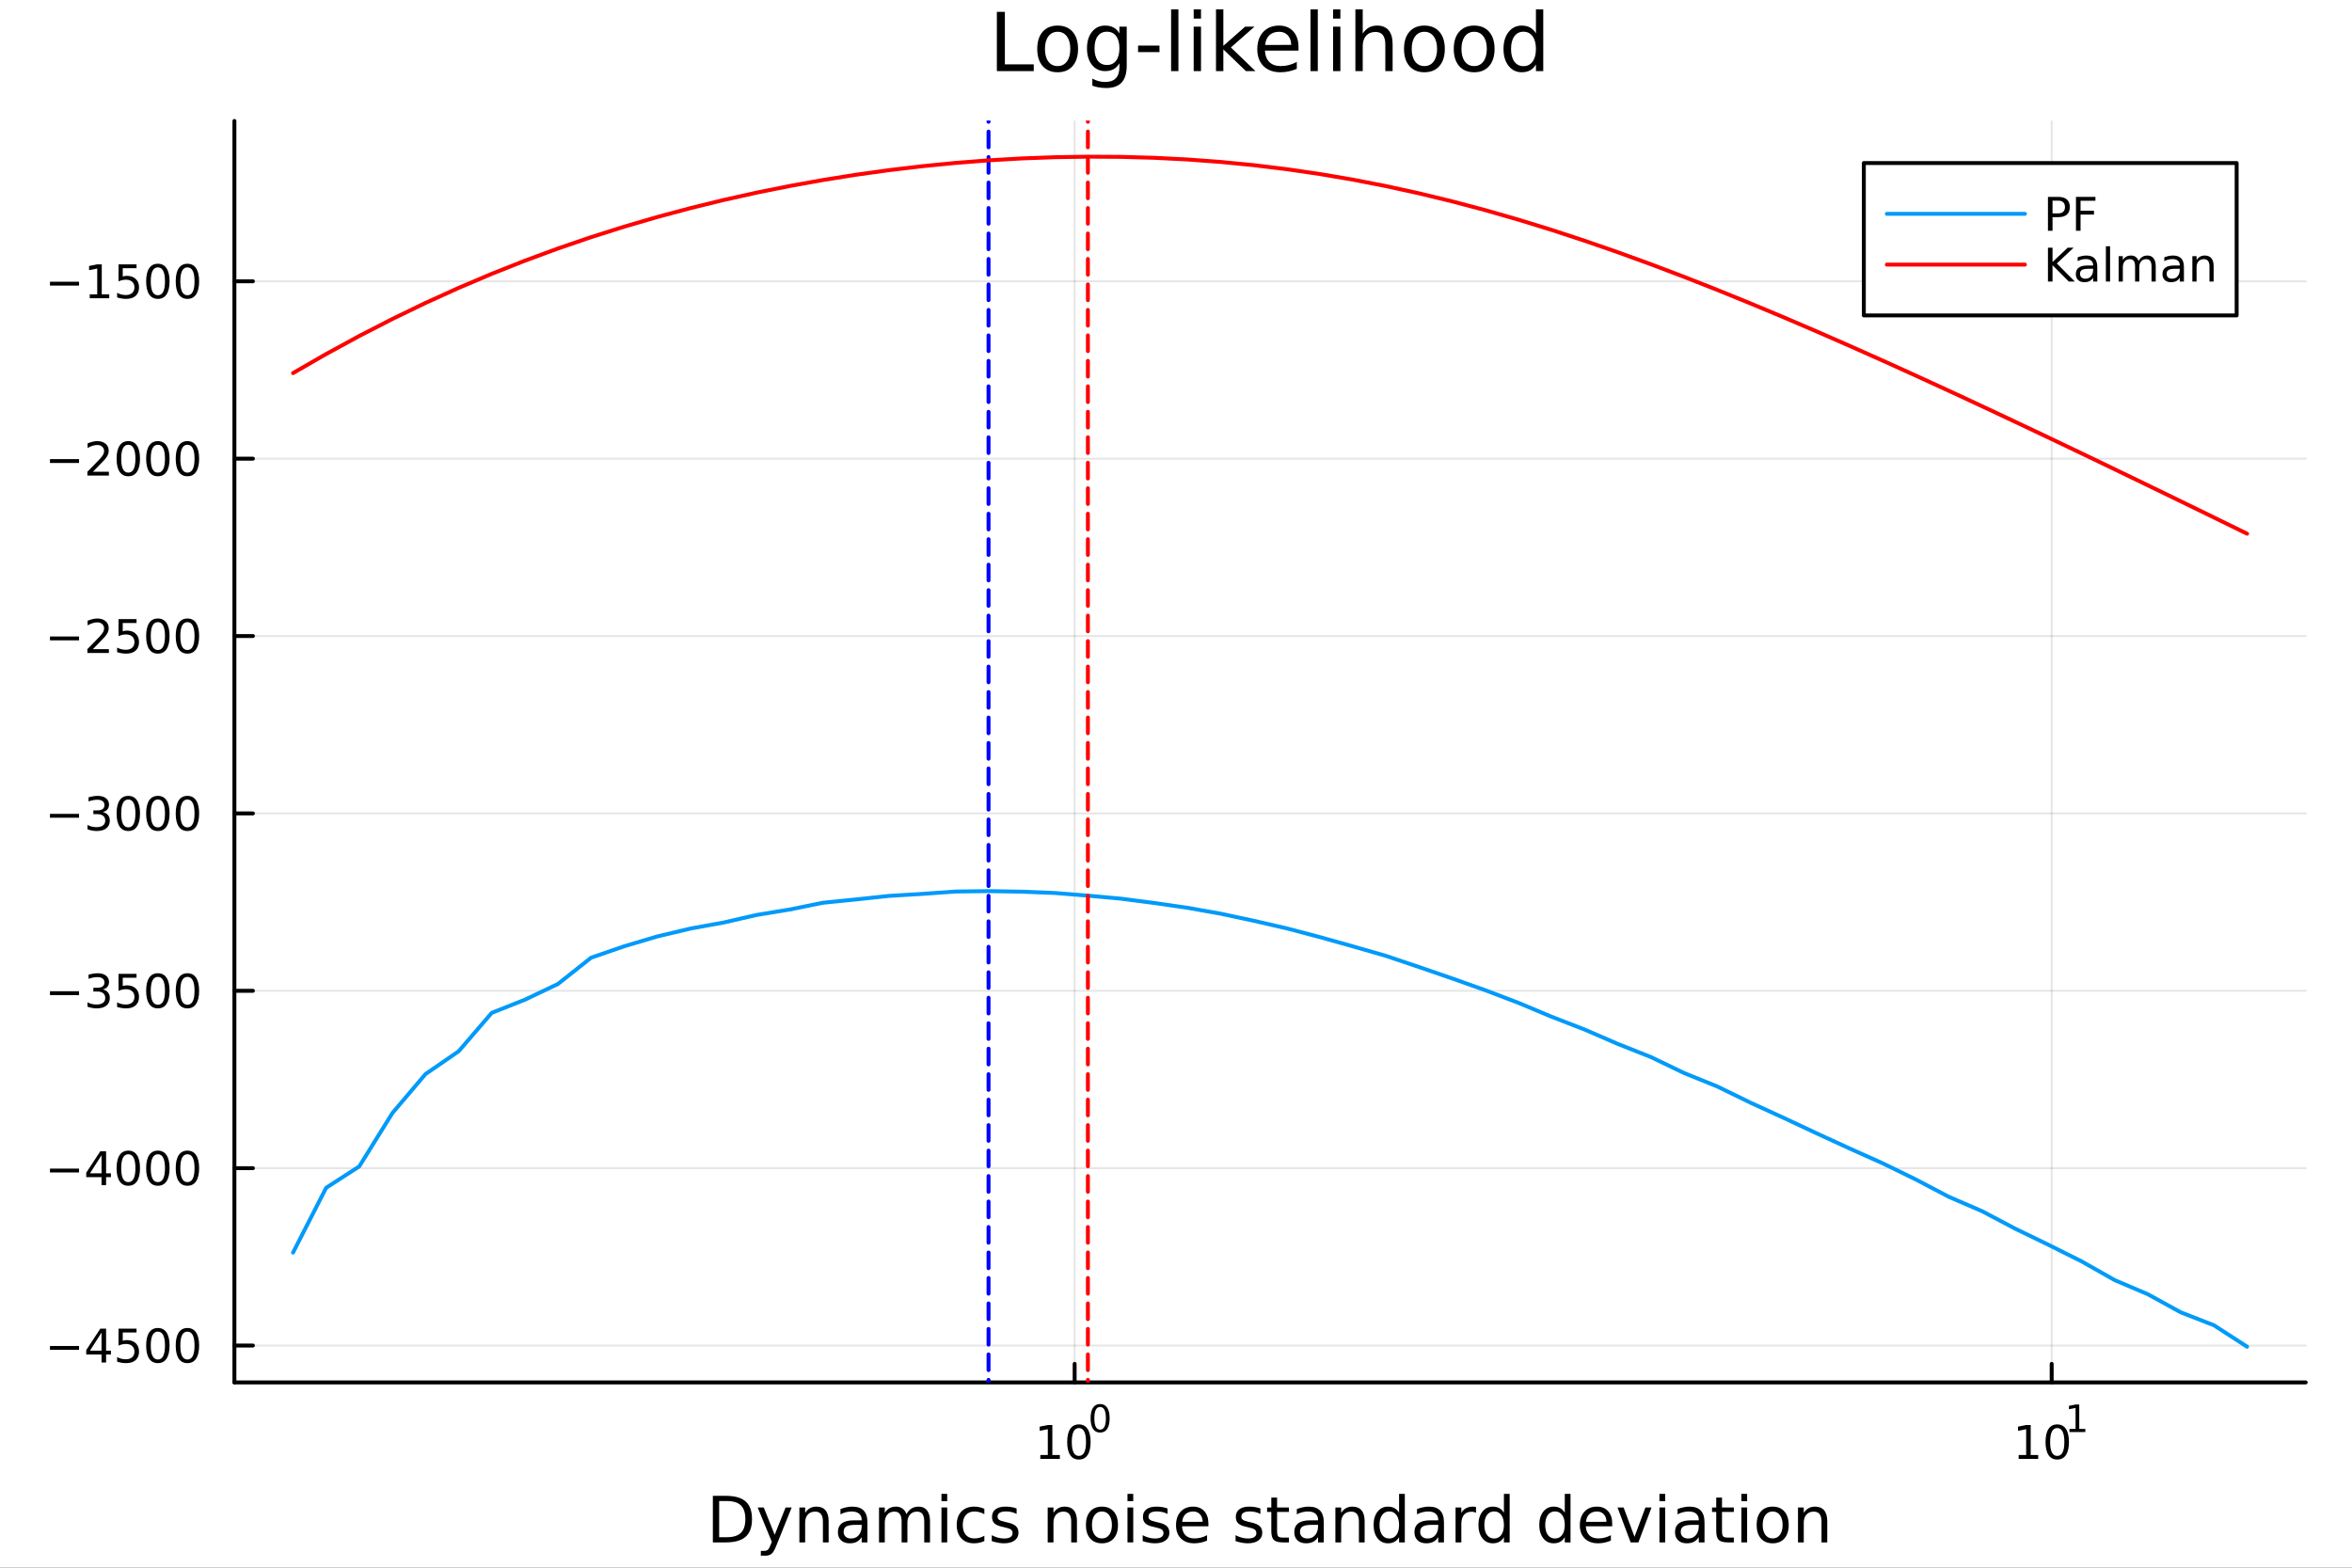 <?xml version="1.0" encoding="utf-8"?>
<svg xmlns="http://www.w3.org/2000/svg" xmlns:xlink="http://www.w3.org/1999/xlink" width="600" height="400" viewBox="0 0 2400 1600">
<rect x="0" y="0" width="2400" height="1600" fill="#333333" stroke="none"/>
<defs>
  <clipPath id="clip390">
    <rect x="0" y="0" width="2400" height="1600"/>
  </clipPath>
</defs>
<path clip-path="url(#clip390)" d="M0 1600 L2400 1600 L2400 0 L0 0  Z" fill="#ffffff" fill-rule="evenodd" fill-opacity="1"/>
<defs>
  <clipPath id="clip391">
    <rect x="480" y="0" width="1681" height="1600"/>
  </clipPath>
</defs>
<path clip-path="url(#clip390)" d="M239.19 1410.9 L2352.76 1410.9 L2352.76 123.472 L239.19 123.472  Z" fill="#ffffff" fill-rule="evenodd" fill-opacity="1"/>
<defs>
  <clipPath id="clip392">
    <rect x="239" y="123" width="2115" height="1288"/>
  </clipPath>
</defs>
<polyline clip-path="url(#clip392)" style="stroke:#000000; stroke-linecap:round; stroke-linejoin:round; stroke-width:2; stroke-opacity:0.1; fill:none" points="1096.58,1410.9 1096.58,123.472 "/>
<polyline clip-path="url(#clip392)" style="stroke:#000000; stroke-linecap:round; stroke-linejoin:round; stroke-width:2; stroke-opacity:0.1; fill:none" points="2093.55,1410.9 2093.55,123.472 "/>
<polyline clip-path="url(#clip390)" style="stroke:#000000; stroke-linecap:round; stroke-linejoin:round; stroke-width:4; stroke-opacity:1; fill:none" points="239.19,1410.9 2352.76,1410.9 "/>
<polyline clip-path="url(#clip390)" style="stroke:#000000; stroke-linecap:round; stroke-linejoin:round; stroke-width:4; stroke-opacity:1; fill:none" points="1096.58,1410.9 1096.58,1392 "/>
<polyline clip-path="url(#clip390)" style="stroke:#000000; stroke-linecap:round; stroke-linejoin:round; stroke-width:4; stroke-opacity:1; fill:none" points="2093.55,1410.9 2093.55,1392 "/>
<path clip-path="url(#clip390)" d="M1061.56 1485.02 L1069.2 1485.02 L1069.2 1458.66 L1060.89 1460.32 L1060.89 1456.06 L1069.16 1454.4 L1073.83 1454.4 L1073.83 1485.02 L1081.47 1485.02 L1081.47 1488.96 L1061.56 1488.96 L1061.56 1485.02 Z" fill="#000000" fill-rule="nonzero" fill-opacity="1" /><path clip-path="url(#clip390)" d="M1100.91 1457.48 Q1097.3 1457.48 1095.47 1461.04 Q1093.67 1464.58 1093.67 1471.71 Q1093.67 1478.82 1095.47 1482.38 Q1097.3 1485.92 1100.91 1485.92 Q1104.55 1485.92 1106.35 1482.38 Q1108.18 1478.82 1108.18 1471.71 Q1108.18 1464.58 1106.35 1461.04 Q1104.55 1457.48 1100.91 1457.48 M1100.91 1453.77 Q1106.72 1453.77 1109.78 1458.38 Q1112.86 1462.96 1112.86 1471.71 Q1112.86 1480.44 1109.78 1485.04 Q1106.72 1489.63 1100.91 1489.63 Q1095.1 1489.63 1092.03 1485.04 Q1088.97 1480.44 1088.97 1471.71 Q1088.97 1462.96 1092.03 1458.38 Q1095.1 1453.77 1100.91 1453.77 Z" fill="#000000" fill-rule="nonzero" fill-opacity="1" /><path clip-path="url(#clip390)" d="M1122.56 1435.97 Q1119.63 1435.97 1118.14 1438.86 Q1116.68 1441.74 1116.68 1447.53 Q1116.68 1453.31 1118.14 1456.2 Q1119.63 1459.08 1122.56 1459.08 Q1125.52 1459.08 1126.98 1456.2 Q1128.47 1453.31 1128.47 1447.53 Q1128.47 1441.74 1126.98 1438.86 Q1125.52 1435.97 1122.56 1435.97 M1122.56 1432.96 Q1127.28 1432.96 1129.77 1436.7 Q1132.27 1440.43 1132.27 1447.53 Q1132.27 1454.62 1129.77 1458.37 Q1127.28 1462.09 1122.56 1462.09 Q1117.84 1462.09 1115.34 1458.37 Q1112.86 1454.62 1112.86 1447.53 Q1112.86 1440.43 1115.34 1436.7 Q1117.84 1432.96 1122.56 1432.96 Z" fill="#000000" fill-rule="nonzero" fill-opacity="1" /><path clip-path="url(#clip390)" d="M2059.87 1485.02 L2067.51 1485.02 L2067.51 1458.66 L2059.2 1460.32 L2059.2 1456.06 L2067.47 1454.4 L2072.14 1454.4 L2072.14 1485.02 L2079.78 1485.02 L2079.78 1488.96 L2059.87 1488.96 L2059.87 1485.02 Z" fill="#000000" fill-rule="nonzero" fill-opacity="1" /><path clip-path="url(#clip390)" d="M2099.22 1457.48 Q2095.61 1457.48 2093.78 1461.04 Q2091.98 1464.58 2091.98 1471.71 Q2091.98 1478.82 2093.78 1482.38 Q2095.61 1485.92 2099.22 1485.92 Q2102.86 1485.92 2104.66 1482.38 Q2106.49 1478.82 2106.49 1471.71 Q2106.49 1464.58 2104.66 1461.04 Q2102.86 1457.48 2099.22 1457.48 M2099.22 1453.77 Q2105.03 1453.77 2108.09 1458.38 Q2111.17 1462.96 2111.17 1471.71 Q2111.17 1480.44 2108.09 1485.04 Q2105.03 1489.63 2099.22 1489.63 Q2093.41 1489.63 2090.34 1485.04 Q2087.28 1480.44 2087.28 1471.71 Q2087.28 1462.96 2090.34 1458.38 Q2093.41 1453.77 2099.22 1453.77 Z" fill="#000000" fill-rule="nonzero" fill-opacity="1" /><path clip-path="url(#clip390)" d="M2111.71 1458.35 L2117.92 1458.35 L2117.92 1436.93 L2111.17 1438.28 L2111.17 1434.82 L2117.88 1433.47 L2121.68 1433.47 L2121.68 1458.35 L2127.89 1458.35 L2127.89 1461.55 L2111.71 1461.55 L2111.71 1458.35 Z" fill="#000000" fill-rule="nonzero" fill-opacity="1" /><path clip-path="url(#clip390)" d="M733.834 1531.95 L733.834 1568.9 L741.6 1568.9 Q751.435 1568.9 755.986 1564.45 Q760.569 1559.99 760.569 1550.38 Q760.569 1540.83 755.986 1536.4 Q751.435 1531.95 741.6 1531.95 L733.834 1531.95 M727.404 1526.67 L740.613 1526.67 Q754.427 1526.67 760.888 1532.43 Q767.349 1538.16 767.349 1550.38 Q767.349 1562.66 760.856 1568.42 Q754.363 1574.19 740.613 1574.19 L727.404 1574.19 L727.404 1526.67 Z" fill="#000000" fill-rule="nonzero" fill-opacity="1" /><path clip-path="url(#clip390)" d="M792.175 1577.5 Q789.693 1583.86 787.337 1585.8 Q784.982 1587.74 781.035 1587.74 L776.356 1587.74 L776.356 1582.84 L779.794 1582.84 Q782.213 1582.84 783.55 1581.7 Q784.886 1580.55 786.51 1576.29 L787.56 1573.61 L773.142 1538.54 L779.348 1538.54 L790.488 1566.42 L801.628 1538.54 L807.835 1538.54 L792.175 1577.5 Z" fill="#000000" fill-rule="nonzero" fill-opacity="1" /><path clip-path="url(#clip390)" d="M845.552 1552.67 L845.552 1574.19 L839.695 1574.19 L839.695 1552.86 Q839.695 1547.8 837.722 1545.29 Q835.748 1542.77 831.802 1542.77 Q827.059 1542.77 824.322 1545.79 Q821.585 1548.82 821.585 1554.04 L821.585 1574.19 L815.696 1574.19 L815.696 1538.54 L821.585 1538.54 L821.585 1544.08 Q823.685 1540.86 826.518 1539.27 Q829.383 1537.68 833.107 1537.68 Q839.25 1537.68 842.401 1541.5 Q845.552 1545.29 845.552 1552.67 Z" fill="#000000" fill-rule="nonzero" fill-opacity="1" /><path clip-path="url(#clip390)" d="M873.433 1556.27 Q866.336 1556.27 863.598 1557.89 Q860.861 1559.51 860.861 1563.43 Q860.861 1566.55 862.898 1568.39 Q864.967 1570.21 868.5 1570.21 Q873.37 1570.21 876.298 1566.77 Q879.258 1563.3 879.258 1557.57 L879.258 1556.27 L873.433 1556.27 M885.115 1553.85 L885.115 1574.19 L879.258 1574.19 L879.258 1568.77 Q877.253 1572.02 874.261 1573.58 Q871.269 1575.11 866.94 1575.11 Q861.466 1575.11 858.219 1572.05 Q855.005 1568.97 855.005 1563.81 Q855.005 1557.79 859.015 1554.74 Q863.057 1551.68 871.046 1551.68 L879.258 1551.68 L879.258 1551.11 Q879.258 1547.07 876.584 1544.87 Q873.943 1542.64 869.137 1542.64 Q866.081 1542.64 863.185 1543.38 Q860.288 1544.11 857.615 1545.57 L857.615 1540.16 Q860.829 1538.92 863.853 1538.31 Q866.877 1537.68 869.741 1537.68 Q877.476 1537.68 881.295 1541.69 Q885.115 1545.7 885.115 1553.85 Z" fill="#000000" fill-rule="nonzero" fill-opacity="1" /><path clip-path="url(#clip390)" d="M924.932 1545.38 Q927.128 1541.43 930.184 1539.56 Q933.239 1537.68 937.377 1537.68 Q942.947 1537.68 945.971 1541.59 Q948.994 1545.48 948.994 1552.67 L948.994 1574.19 L943.106 1574.19 L943.106 1552.86 Q943.106 1547.74 941.292 1545.25 Q939.478 1542.77 935.754 1542.77 Q931.202 1542.77 928.56 1545.79 Q925.919 1548.82 925.919 1554.04 L925.919 1574.19 L920.03 1574.19 L920.03 1552.86 Q920.03 1547.7 918.216 1545.25 Q916.402 1542.77 912.614 1542.77 Q908.127 1542.77 905.485 1545.83 Q902.843 1548.85 902.843 1554.04 L902.843 1574.19 L896.955 1574.19 L896.955 1538.54 L902.843 1538.54 L902.843 1544.08 Q904.848 1540.8 907.649 1539.24 Q910.45 1537.68 914.301 1537.68 Q918.184 1537.68 920.89 1539.65 Q923.627 1541.62 924.932 1545.38 Z" fill="#000000" fill-rule="nonzero" fill-opacity="1" /><path clip-path="url(#clip390)" d="M960.675 1538.54 L966.532 1538.54 L966.532 1574.19 L960.675 1574.19 L960.675 1538.54 M960.675 1524.66 L966.532 1524.66 L966.532 1532.08 L960.675 1532.08 L960.675 1524.66 Z" fill="#000000" fill-rule="nonzero" fill-opacity="1" /><path clip-path="url(#clip390)" d="M1004.44 1539.91 L1004.44 1545.38 Q1001.96 1544.01 999.443 1543.34 Q996.96 1542.64 994.414 1542.64 Q988.716 1542.64 985.565 1546.27 Q982.414 1549.87 982.414 1556.39 Q982.414 1562.92 985.565 1566.55 Q988.716 1570.14 994.414 1570.14 Q996.96 1570.14 999.443 1569.47 Q1001.96 1568.77 1004.44 1567.41 L1004.44 1572.82 Q1001.99 1573.96 999.347 1574.54 Q996.737 1575.11 993.777 1575.11 Q985.725 1575.11 980.982 1570.05 Q976.24 1564.99 976.24 1556.39 Q976.24 1547.67 981.014 1542.68 Q985.82 1537.68 994.159 1537.68 Q996.865 1537.68 999.443 1538.25 Q1002.02 1538.79 1004.44 1539.91 Z" fill="#000000" fill-rule="nonzero" fill-opacity="1" /><path clip-path="url(#clip390)" d="M1037.35 1539.59 L1037.35 1545.13 Q1034.87 1543.85 1032.19 1543.22 Q1029.52 1542.58 1026.66 1542.58 Q1022.3 1542.58 1020.1 1543.92 Q1017.93 1545.25 1017.93 1547.93 Q1017.93 1549.96 1019.49 1551.14 Q1021.05 1552.29 1025.76 1553.34 L1027.77 1553.78 Q1034.01 1555.12 1036.62 1557.57 Q1039.26 1559.99 1039.26 1564.35 Q1039.26 1569.32 1035.31 1572.21 Q1031.4 1575.11 1024.52 1575.11 Q1021.66 1575.11 1018.54 1574.54 Q1015.45 1573.99 1012.01 1572.88 L1012.01 1566.83 Q1015.26 1568.52 1018.41 1569.38 Q1021.56 1570.21 1024.65 1570.21 Q1028.79 1570.21 1031.02 1568.81 Q1033.24 1567.37 1033.24 1564.8 Q1033.24 1562.41 1031.62 1561.14 Q1030.03 1559.86 1024.59 1558.68 L1022.55 1558.21 Q1017.11 1557.06 1014.69 1554.71 Q1012.27 1552.32 1012.27 1548.18 Q1012.27 1543.15 1015.83 1540.42 Q1019.4 1537.68 1025.96 1537.68 Q1029.2 1537.68 1032.07 1538.16 Q1034.93 1538.63 1037.35 1539.59 Z" fill="#000000" fill-rule="nonzero" fill-opacity="1" /><path clip-path="url(#clip390)" d="M1098.94 1552.67 L1098.94 1574.19 L1093.08 1574.19 L1093.08 1552.86 Q1093.08 1547.8 1091.11 1545.29 Q1089.14 1542.77 1085.19 1542.77 Q1080.45 1542.77 1077.71 1545.79 Q1074.97 1548.82 1074.97 1554.04 L1074.97 1574.19 L1069.08 1574.19 L1069.08 1538.54 L1074.97 1538.54 L1074.97 1544.08 Q1077.07 1540.86 1079.91 1539.27 Q1082.77 1537.68 1086.49 1537.68 Q1092.64 1537.68 1095.79 1541.5 Q1098.94 1545.29 1098.94 1552.67 Z" fill="#000000" fill-rule="nonzero" fill-opacity="1" /><path clip-path="url(#clip390)" d="M1124.43 1542.64 Q1119.72 1542.64 1116.99 1546.34 Q1114.25 1550 1114.25 1556.39 Q1114.25 1562.79 1116.95 1566.48 Q1119.69 1570.14 1124.43 1570.14 Q1129.11 1570.14 1131.85 1566.45 Q1134.59 1562.76 1134.59 1556.39 Q1134.59 1550.06 1131.85 1546.37 Q1129.11 1542.64 1124.43 1542.64 M1124.43 1537.68 Q1132.07 1537.68 1136.43 1542.64 Q1140.79 1547.61 1140.79 1556.39 Q1140.79 1565.15 1136.43 1570.14 Q1132.07 1575.11 1124.43 1575.11 Q1116.76 1575.11 1112.4 1570.14 Q1108.07 1565.15 1108.07 1556.39 Q1108.07 1547.61 1112.4 1542.64 Q1116.76 1537.68 1124.43 1537.68 Z" fill="#000000" fill-rule="nonzero" fill-opacity="1" /><path clip-path="url(#clip390)" d="M1150.5 1538.54 L1156.36 1538.54 L1156.36 1574.19 L1150.5 1574.19 L1150.5 1538.54 M1150.5 1524.66 L1156.36 1524.66 L1156.36 1532.08 L1150.5 1532.08 L1150.5 1524.66 Z" fill="#000000" fill-rule="nonzero" fill-opacity="1" /><path clip-path="url(#clip390)" d="M1191.34 1539.59 L1191.34 1545.13 Q1188.85 1543.85 1186.18 1543.22 Q1183.51 1542.58 1180.64 1542.58 Q1176.28 1542.58 1174.09 1543.92 Q1171.92 1545.25 1171.92 1547.93 Q1171.92 1549.96 1173.48 1551.14 Q1175.04 1552.29 1179.75 1553.34 L1181.76 1553.78 Q1187.99 1555.12 1190.6 1557.57 Q1193.25 1559.99 1193.25 1564.35 Q1193.25 1569.32 1189.3 1572.21 Q1185.38 1575.11 1178.51 1575.11 Q1175.65 1575.11 1172.53 1574.54 Q1169.44 1573.99 1166 1572.88 L1166 1566.83 Q1169.25 1568.52 1172.4 1569.38 Q1175.55 1570.21 1178.64 1570.21 Q1182.77 1570.21 1185 1568.81 Q1187.23 1567.37 1187.23 1564.8 Q1187.23 1562.41 1185.61 1561.14 Q1184.02 1559.86 1178.57 1558.68 L1176.54 1558.21 Q1171.09 1557.06 1168.67 1554.71 Q1166.26 1552.32 1166.26 1548.18 Q1166.26 1543.15 1169.82 1540.42 Q1173.39 1537.68 1179.94 1537.68 Q1183.19 1537.68 1186.05 1538.16 Q1188.92 1538.63 1191.34 1539.59 Z" fill="#000000" fill-rule="nonzero" fill-opacity="1" /><path clip-path="url(#clip390)" d="M1233.06 1554.9 L1233.06 1557.76 L1206.14 1557.76 Q1206.52 1563.81 1209.77 1566.99 Q1213.04 1570.14 1218.87 1570.14 Q1222.24 1570.14 1225.39 1569.32 Q1228.58 1568.49 1231.7 1566.83 L1231.7 1572.37 Q1228.54 1573.71 1225.23 1574.41 Q1221.92 1575.11 1218.52 1575.11 Q1209.99 1575.11 1204.99 1570.14 Q1200.03 1565.18 1200.03 1556.71 Q1200.03 1547.96 1204.74 1542.83 Q1209.48 1537.68 1217.5 1537.68 Q1224.69 1537.68 1228.86 1542.33 Q1233.06 1546.94 1233.06 1554.9 M1227.21 1553.18 Q1227.14 1548.37 1224.5 1545.51 Q1221.89 1542.64 1217.56 1542.64 Q1212.66 1542.64 1209.7 1545.41 Q1206.77 1548.18 1206.33 1553.21 L1227.21 1553.18 Z" fill="#000000" fill-rule="nonzero" fill-opacity="1" /><path clip-path="url(#clip390)" d="M1286.12 1539.59 L1286.12 1545.13 Q1283.64 1543.85 1280.97 1543.22 Q1278.29 1542.58 1275.43 1542.58 Q1271.07 1542.58 1268.87 1543.92 Q1266.71 1545.25 1266.71 1547.93 Q1266.71 1549.96 1268.27 1551.14 Q1269.83 1552.29 1274.54 1553.34 L1276.54 1553.78 Q1282.78 1555.12 1285.39 1557.57 Q1288.03 1559.99 1288.03 1564.35 Q1288.03 1569.32 1284.09 1572.21 Q1280.17 1575.11 1273.3 1575.11 Q1270.43 1575.11 1267.31 1574.54 Q1264.22 1573.99 1260.79 1572.88 L1260.79 1566.83 Q1264.03 1568.52 1267.18 1569.38 Q1270.34 1570.21 1273.42 1570.21 Q1277.56 1570.21 1279.79 1568.81 Q1282.02 1567.37 1282.02 1564.8 Q1282.02 1562.41 1280.39 1561.14 Q1278.8 1559.86 1273.36 1558.68 L1271.32 1558.21 Q1265.88 1557.06 1263.46 1554.71 Q1261.04 1552.32 1261.04 1548.18 Q1261.04 1543.15 1264.61 1540.42 Q1268.17 1537.68 1274.73 1537.68 Q1277.97 1537.68 1280.84 1538.16 Q1283.7 1538.63 1286.12 1539.59 Z" fill="#000000" fill-rule="nonzero" fill-opacity="1" /><path clip-path="url(#clip390)" d="M1303.15 1528.42 L1303.15 1538.54 L1315.21 1538.54 L1315.21 1543.09 L1303.15 1543.09 L1303.15 1562.44 Q1303.15 1566.8 1304.33 1568.04 Q1305.54 1569.28 1309.2 1569.28 L1315.21 1569.28 L1315.21 1574.19 L1309.2 1574.19 Q1302.42 1574.19 1299.84 1571.67 Q1297.26 1569.12 1297.26 1562.44 L1297.26 1543.09 L1292.97 1543.09 L1292.97 1538.54 L1297.26 1538.54 L1297.26 1528.42 L1303.15 1528.42 Z" fill="#000000" fill-rule="nonzero" fill-opacity="1" /><path clip-path="url(#clip390)" d="M1339.12 1556.27 Q1332.02 1556.27 1329.28 1557.89 Q1326.54 1559.51 1326.54 1563.43 Q1326.54 1566.55 1328.58 1568.39 Q1330.65 1570.21 1334.18 1570.21 Q1339.05 1570.21 1341.98 1566.77 Q1344.94 1563.3 1344.94 1557.57 L1344.94 1556.27 L1339.12 1556.27 M1350.8 1553.85 L1350.8 1574.19 L1344.94 1574.19 L1344.94 1568.77 Q1342.94 1572.02 1339.94 1573.58 Q1336.95 1575.11 1332.62 1575.11 Q1327.15 1575.11 1323.9 1572.05 Q1320.69 1568.97 1320.69 1563.81 Q1320.69 1557.79 1324.7 1554.74 Q1328.74 1551.68 1336.73 1551.68 L1344.94 1551.68 L1344.94 1551.11 Q1344.94 1547.07 1342.27 1544.87 Q1339.63 1542.64 1334.82 1542.64 Q1331.76 1542.64 1328.87 1543.38 Q1325.97 1544.11 1323.3 1545.57 L1323.3 1540.16 Q1326.51 1538.92 1329.54 1538.31 Q1332.56 1537.68 1335.42 1537.68 Q1343.16 1537.68 1346.98 1541.69 Q1350.8 1545.7 1350.8 1553.85 Z" fill="#000000" fill-rule="nonzero" fill-opacity="1" /><path clip-path="url(#clip390)" d="M1392.49 1552.67 L1392.49 1574.19 L1386.64 1574.19 L1386.64 1552.86 Q1386.64 1547.8 1384.66 1545.29 Q1382.69 1542.77 1378.74 1542.77 Q1374 1542.77 1371.26 1545.79 Q1368.53 1548.82 1368.53 1554.04 L1368.53 1574.19 L1362.64 1574.19 L1362.64 1538.54 L1368.53 1538.54 L1368.53 1544.08 Q1370.63 1540.86 1373.46 1539.27 Q1376.32 1537.68 1380.05 1537.68 Q1386.19 1537.68 1389.34 1541.5 Q1392.49 1545.29 1392.49 1552.67 Z" fill="#000000" fill-rule="nonzero" fill-opacity="1" /><path clip-path="url(#clip390)" d="M1427.63 1543.95 L1427.63 1524.66 L1433.49 1524.66 L1433.49 1574.19 L1427.63 1574.19 L1427.63 1568.84 Q1425.79 1572.02 1422.95 1573.58 Q1420.15 1575.11 1416.21 1575.11 Q1409.74 1575.11 1405.67 1569.95 Q1401.63 1564.8 1401.63 1556.39 Q1401.63 1547.99 1405.67 1542.83 Q1409.74 1537.68 1416.21 1537.68 Q1420.15 1537.68 1422.95 1539.24 Q1425.79 1540.77 1427.63 1543.95 M1407.68 1556.39 Q1407.68 1562.85 1410.32 1566.55 Q1412.99 1570.21 1417.64 1570.21 Q1422.28 1570.21 1424.96 1566.55 Q1427.63 1562.85 1427.63 1556.39 Q1427.63 1549.93 1424.96 1546.27 Q1422.28 1542.58 1417.64 1542.58 Q1412.99 1542.58 1410.32 1546.27 Q1407.68 1549.93 1407.68 1556.39 Z" fill="#000000" fill-rule="nonzero" fill-opacity="1" /><path clip-path="url(#clip390)" d="M1461.75 1556.27 Q1454.65 1556.27 1451.92 1557.89 Q1449.18 1559.51 1449.18 1563.43 Q1449.18 1566.55 1451.22 1568.39 Q1453.29 1570.21 1456.82 1570.21 Q1461.69 1570.21 1464.62 1566.77 Q1467.58 1563.3 1467.58 1557.57 L1467.58 1556.27 L1461.75 1556.27 M1473.43 1553.85 L1473.43 1574.19 L1467.58 1574.19 L1467.58 1568.77 Q1465.57 1572.02 1462.58 1573.58 Q1459.59 1575.11 1455.26 1575.11 Q1449.78 1575.11 1446.54 1572.05 Q1443.32 1568.97 1443.32 1563.81 Q1443.32 1557.79 1447.33 1554.74 Q1451.38 1551.68 1459.36 1551.68 L1467.58 1551.68 L1467.58 1551.11 Q1467.58 1547.07 1464.9 1544.87 Q1462.26 1542.64 1457.46 1542.64 Q1454.4 1542.64 1451.5 1543.38 Q1448.61 1544.11 1445.93 1545.57 L1445.93 1540.16 Q1449.15 1538.92 1452.17 1538.31 Q1455.2 1537.68 1458.06 1537.68 Q1465.79 1537.68 1469.61 1541.69 Q1473.43 1545.7 1473.43 1553.85 Z" fill="#000000" fill-rule="nonzero" fill-opacity="1" /><path clip-path="url(#clip390)" d="M1506.15 1544.01 Q1505.17 1543.44 1503.99 1543.18 Q1502.84 1542.9 1501.44 1542.9 Q1496.48 1542.9 1493.8 1546.14 Q1491.16 1549.36 1491.16 1555.41 L1491.16 1574.19 L1485.27 1574.19 L1485.27 1538.54 L1491.16 1538.54 L1491.16 1544.08 Q1493.01 1540.83 1495.97 1539.27 Q1498.93 1537.68 1503.16 1537.68 Q1503.77 1537.68 1504.5 1537.77 Q1505.23 1537.84 1506.12 1538 L1506.15 1544.01 Z" fill="#000000" fill-rule="nonzero" fill-opacity="1" /><path clip-path="url(#clip390)" d="M1534.61 1543.95 L1534.61 1524.66 L1540.46 1524.66 L1540.46 1574.19 L1534.61 1574.19 L1534.61 1568.84 Q1532.76 1572.02 1529.93 1573.58 Q1527.13 1575.11 1523.18 1575.11 Q1516.72 1575.11 1512.65 1569.95 Q1508.6 1564.8 1508.6 1556.39 Q1508.6 1547.99 1512.65 1542.83 Q1516.72 1537.68 1523.18 1537.68 Q1527.13 1537.68 1529.93 1539.24 Q1532.76 1540.77 1534.61 1543.95 M1514.65 1556.39 Q1514.65 1562.85 1517.29 1566.55 Q1519.97 1570.21 1524.61 1570.21 Q1529.26 1570.21 1531.93 1566.55 Q1534.61 1562.85 1534.61 1556.39 Q1534.61 1549.93 1531.93 1546.27 Q1529.26 1542.58 1524.61 1542.58 Q1519.97 1542.58 1517.29 1546.27 Q1514.65 1549.93 1514.65 1556.39 Z" fill="#000000" fill-rule="nonzero" fill-opacity="1" /><path clip-path="url(#clip390)" d="M1596.71 1543.95 L1596.71 1524.66 L1602.56 1524.66 L1602.56 1574.19 L1596.71 1574.19 L1596.71 1568.84 Q1594.86 1572.02 1592.03 1573.58 Q1589.23 1575.11 1585.28 1575.11 Q1578.82 1575.11 1574.74 1569.95 Q1570.7 1564.8 1570.7 1556.39 Q1570.7 1547.99 1574.74 1542.83 Q1578.82 1537.68 1585.28 1537.68 Q1589.23 1537.68 1592.03 1539.24 Q1594.86 1540.77 1596.71 1543.95 M1576.75 1556.39 Q1576.75 1562.85 1579.39 1566.55 Q1582.06 1570.21 1586.71 1570.21 Q1591.36 1570.21 1594.03 1566.55 Q1596.71 1562.85 1596.71 1556.39 Q1596.71 1549.93 1594.03 1546.27 Q1591.36 1542.58 1586.71 1542.58 Q1582.06 1542.58 1579.39 1546.27 Q1576.75 1549.93 1576.75 1556.39 Z" fill="#000000" fill-rule="nonzero" fill-opacity="1" /><path clip-path="url(#clip390)" d="M1645.12 1554.9 L1645.12 1557.76 L1618.19 1557.76 Q1618.57 1563.81 1621.82 1566.99 Q1625.1 1570.14 1630.92 1570.14 Q1634.29 1570.14 1637.45 1569.32 Q1640.63 1568.49 1643.75 1566.83 L1643.75 1572.37 Q1640.6 1573.71 1637.29 1574.41 Q1633.98 1575.11 1630.57 1575.11 Q1622.04 1575.11 1617.04 1570.14 Q1612.08 1565.18 1612.08 1556.71 Q1612.08 1547.96 1616.79 1542.83 Q1621.53 1537.68 1629.55 1537.68 Q1636.75 1537.68 1640.91 1542.33 Q1645.12 1546.94 1645.12 1554.9 M1639.26 1553.18 Q1639.2 1548.37 1636.55 1545.51 Q1633.94 1542.64 1629.62 1542.64 Q1624.71 1542.64 1621.75 1545.41 Q1618.83 1548.18 1618.38 1553.21 L1639.26 1553.18 Z" fill="#000000" fill-rule="nonzero" fill-opacity="1" /><path clip-path="url(#clip390)" d="M1650.53 1538.54 L1656.73 1538.54 L1667.87 1568.46 L1679.01 1538.54 L1685.22 1538.54 L1671.85 1574.19 L1663.9 1574.19 L1650.53 1538.54 Z" fill="#000000" fill-rule="nonzero" fill-opacity="1" /><path clip-path="url(#clip390)" d="M1693.3 1538.54 L1699.16 1538.54 L1699.16 1574.19 L1693.3 1574.19 L1693.3 1538.54 M1693.3 1524.66 L1699.16 1524.66 L1699.16 1532.08 L1693.3 1532.08 L1693.3 1524.66 Z" fill="#000000" fill-rule="nonzero" fill-opacity="1" /><path clip-path="url(#clip390)" d="M1727.62 1556.27 Q1720.52 1556.27 1717.78 1557.89 Q1715.04 1559.51 1715.04 1563.43 Q1715.04 1566.55 1717.08 1568.39 Q1719.15 1570.21 1722.68 1570.21 Q1727.55 1570.21 1730.48 1566.77 Q1733.44 1563.3 1733.44 1557.57 L1733.44 1556.27 L1727.62 1556.27 M1739.3 1553.85 L1739.3 1574.19 L1733.44 1574.19 L1733.44 1568.77 Q1731.44 1572.02 1728.44 1573.58 Q1725.45 1575.11 1721.12 1575.11 Q1715.65 1575.11 1712.4 1572.05 Q1709.19 1568.97 1709.19 1563.81 Q1709.19 1557.79 1713.2 1554.74 Q1717.24 1551.68 1725.23 1551.68 L1733.44 1551.68 L1733.44 1551.11 Q1733.44 1547.07 1730.77 1544.87 Q1728.13 1542.64 1723.32 1542.64 Q1720.26 1542.64 1717.37 1543.38 Q1714.47 1544.11 1711.8 1545.57 L1711.8 1540.16 Q1715.01 1538.92 1718.04 1538.31 Q1721.06 1537.68 1723.92 1537.68 Q1731.66 1537.68 1735.48 1541.69 Q1739.3 1545.7 1739.3 1553.85 Z" fill="#000000" fill-rule="nonzero" fill-opacity="1" /><path clip-path="url(#clip390)" d="M1757.15 1528.42 L1757.15 1538.54 L1769.22 1538.54 L1769.22 1543.09 L1757.15 1543.09 L1757.15 1562.44 Q1757.15 1566.8 1758.33 1568.04 Q1759.54 1569.28 1763.2 1569.28 L1769.22 1569.28 L1769.22 1574.19 L1763.2 1574.19 Q1756.42 1574.19 1753.84 1571.67 Q1751.26 1569.12 1751.26 1562.44 L1751.26 1543.09 L1746.97 1543.09 L1746.97 1538.54 L1751.26 1538.54 L1751.26 1528.42 L1757.15 1528.42 Z" fill="#000000" fill-rule="nonzero" fill-opacity="1" /><path clip-path="url(#clip390)" d="M1776.92 1538.54 L1782.77 1538.54 L1782.77 1574.19 L1776.92 1574.19 L1776.92 1538.54 M1776.92 1524.66 L1782.77 1524.66 L1782.77 1532.08 L1776.92 1532.08 L1776.92 1524.66 Z" fill="#000000" fill-rule="nonzero" fill-opacity="1" /><path clip-path="url(#clip390)" d="M1808.84 1542.64 Q1804.13 1542.64 1801.39 1546.34 Q1798.66 1550 1798.66 1556.39 Q1798.66 1562.79 1801.36 1566.48 Q1804.1 1570.14 1808.84 1570.14 Q1813.52 1570.14 1816.26 1566.45 Q1819 1562.76 1819 1556.39 Q1819 1550.06 1816.26 1546.37 Q1813.52 1542.64 1808.84 1542.64 M1808.84 1537.68 Q1816.48 1537.68 1820.84 1542.64 Q1825.2 1547.61 1825.2 1556.39 Q1825.2 1565.15 1820.84 1570.14 Q1816.48 1575.11 1808.84 1575.11 Q1801.17 1575.11 1796.81 1570.14 Q1792.48 1565.15 1792.48 1556.39 Q1792.48 1547.61 1796.81 1542.64 Q1801.17 1537.68 1808.84 1537.68 Z" fill="#000000" fill-rule="nonzero" fill-opacity="1" /><path clip-path="url(#clip390)" d="M1864.54 1552.67 L1864.54 1574.19 L1858.69 1574.19 L1858.69 1552.86 Q1858.69 1547.8 1856.71 1545.29 Q1854.74 1542.77 1850.79 1542.77 Q1846.05 1542.77 1843.31 1545.79 Q1840.58 1548.82 1840.58 1554.04 L1840.58 1574.19 L1834.69 1574.19 L1834.69 1538.54 L1840.58 1538.54 L1840.58 1544.08 Q1842.68 1540.86 1845.51 1539.27 Q1848.37 1537.68 1852.1 1537.68 Q1858.24 1537.68 1861.39 1541.5 Q1864.54 1545.29 1864.54 1552.67 Z" fill="#000000" fill-rule="nonzero" fill-opacity="1" /><polyline clip-path="url(#clip392)" style="stroke:#000000; stroke-linecap:round; stroke-linejoin:round; stroke-width:2; stroke-opacity:0.1; fill:none" points="239.19,1373.28 2352.76,1373.28 "/>
<polyline clip-path="url(#clip392)" style="stroke:#000000; stroke-linecap:round; stroke-linejoin:round; stroke-width:2; stroke-opacity:0.1; fill:none" points="239.19,1192.25 2352.76,1192.25 "/>
<polyline clip-path="url(#clip392)" style="stroke:#000000; stroke-linecap:round; stroke-linejoin:round; stroke-width:2; stroke-opacity:0.1; fill:none" points="239.19,1011.22 2352.76,1011.22 "/>
<polyline clip-path="url(#clip392)" style="stroke:#000000; stroke-linecap:round; stroke-linejoin:round; stroke-width:2; stroke-opacity:0.1; fill:none" points="239.19,830.185 2352.76,830.185 "/>
<polyline clip-path="url(#clip392)" style="stroke:#000000; stroke-linecap:round; stroke-linejoin:round; stroke-width:2; stroke-opacity:0.1; fill:none" points="239.19,649.154 2352.76,649.154 "/>
<polyline clip-path="url(#clip392)" style="stroke:#000000; stroke-linecap:round; stroke-linejoin:round; stroke-width:2; stroke-opacity:0.1; fill:none" points="239.19,468.123 2352.76,468.123 "/>
<polyline clip-path="url(#clip392)" style="stroke:#000000; stroke-linecap:round; stroke-linejoin:round; stroke-width:2; stroke-opacity:0.1; fill:none" points="239.19,287.092 2352.76,287.092 "/>
<polyline clip-path="url(#clip390)" style="stroke:#000000; stroke-linecap:round; stroke-linejoin:round; stroke-width:4; stroke-opacity:1; fill:none" points="239.19,1410.9 239.19,123.472 "/>
<polyline clip-path="url(#clip390)" style="stroke:#000000; stroke-linecap:round; stroke-linejoin:round; stroke-width:4; stroke-opacity:1; fill:none" points="239.19,1373.28 258.088,1373.28 "/>
<polyline clip-path="url(#clip390)" style="stroke:#000000; stroke-linecap:round; stroke-linejoin:round; stroke-width:4; stroke-opacity:1; fill:none" points="239.19,1192.25 258.088,1192.25 "/>
<polyline clip-path="url(#clip390)" style="stroke:#000000; stroke-linecap:round; stroke-linejoin:round; stroke-width:4; stroke-opacity:1; fill:none" points="239.19,1011.22 258.088,1011.22 "/>
<polyline clip-path="url(#clip390)" style="stroke:#000000; stroke-linecap:round; stroke-linejoin:round; stroke-width:4; stroke-opacity:1; fill:none" points="239.19,830.185 258.088,830.185 "/>
<polyline clip-path="url(#clip390)" style="stroke:#000000; stroke-linecap:round; stroke-linejoin:round; stroke-width:4; stroke-opacity:1; fill:none" points="239.19,649.154 258.088,649.154 "/>
<polyline clip-path="url(#clip390)" style="stroke:#000000; stroke-linecap:round; stroke-linejoin:round; stroke-width:4; stroke-opacity:1; fill:none" points="239.19,468.123 258.088,468.123 "/>
<polyline clip-path="url(#clip390)" style="stroke:#000000; stroke-linecap:round; stroke-linejoin:round; stroke-width:4; stroke-opacity:1; fill:none" points="239.19,287.092 258.088,287.092 "/>
<path clip-path="url(#clip390)" d="M50.992 1373.73 L80.668 1373.73 L80.668 1377.66 L50.992 1377.66 L50.992 1373.73 Z" fill="#000000" fill-rule="nonzero" fill-opacity="1" /><path clip-path="url(#clip390)" d="M103.608 1360.07 L91.802 1378.52 L103.608 1378.52 L103.608 1360.07 M102.381 1356 L108.26 1356 L108.26 1378.52 L113.191 1378.52 L113.191 1382.41 L108.26 1382.41 L108.26 1390.56 L103.608 1390.56 L103.608 1382.41 L88.006 1382.41 L88.006 1377.9 L102.381 1356 Z" fill="#000000" fill-rule="nonzero" fill-opacity="1" /><path clip-path="url(#clip390)" d="M120.969 1356 L139.325 1356 L139.325 1359.93 L125.251 1359.93 L125.251 1368.4 Q126.27 1368.06 127.288 1367.9 Q128.307 1367.71 129.325 1367.71 Q135.112 1367.71 138.492 1370.88 Q141.871 1374.05 141.871 1379.47 Q141.871 1385.05 138.399 1388.15 Q134.927 1391.23 128.607 1391.23 Q126.432 1391.23 124.163 1390.86 Q121.918 1390.49 119.51 1389.75 L119.51 1385.05 Q121.594 1386.18 123.816 1386.74 Q126.038 1387.29 128.515 1387.29 Q132.519 1387.29 134.857 1385.19 Q137.195 1383.08 137.195 1379.47 Q137.195 1375.86 134.857 1373.75 Q132.519 1371.65 128.515 1371.65 Q126.64 1371.65 124.765 1372.06 Q122.913 1372.48 120.969 1373.36 L120.969 1356 Z" fill="#000000" fill-rule="nonzero" fill-opacity="1" /><path clip-path="url(#clip390)" d="M161.084 1359.08 Q157.473 1359.08 155.644 1362.64 Q153.839 1366.18 153.839 1373.31 Q153.839 1380.42 155.644 1383.98 Q157.473 1387.52 161.084 1387.52 Q164.718 1387.52 166.524 1383.98 Q168.353 1380.42 168.353 1373.31 Q168.353 1366.18 166.524 1362.64 Q164.718 1359.08 161.084 1359.08 M161.084 1355.37 Q166.894 1355.37 169.95 1359.98 Q173.029 1364.56 173.029 1373.31 Q173.029 1382.04 169.95 1386.65 Q166.894 1391.23 161.084 1391.23 Q155.274 1391.23 152.195 1386.65 Q149.14 1382.04 149.14 1373.31 Q149.14 1364.56 152.195 1359.98 Q155.274 1355.37 161.084 1355.37 Z" fill="#000000" fill-rule="nonzero" fill-opacity="1" /><path clip-path="url(#clip390)" d="M191.246 1359.08 Q187.635 1359.08 185.806 1362.64 Q184.001 1366.18 184.001 1373.31 Q184.001 1380.42 185.806 1383.98 Q187.635 1387.52 191.246 1387.52 Q194.88 1387.52 196.686 1383.98 Q198.514 1380.42 198.514 1373.31 Q198.514 1366.18 196.686 1362.64 Q194.88 1359.08 191.246 1359.08 M191.246 1355.37 Q197.056 1355.37 200.112 1359.98 Q203.19 1364.56 203.19 1373.31 Q203.19 1382.04 200.112 1386.65 Q197.056 1391.23 191.246 1391.23 Q185.436 1391.23 182.357 1386.65 Q179.302 1382.04 179.302 1373.31 Q179.302 1364.56 182.357 1359.98 Q185.436 1355.37 191.246 1355.37 Z" fill="#000000" fill-rule="nonzero" fill-opacity="1" /><path clip-path="url(#clip390)" d="M50.992 1192.7 L80.668 1192.7 L80.668 1196.63 L50.992 1196.63 L50.992 1192.7 Z" fill="#000000" fill-rule="nonzero" fill-opacity="1" /><path clip-path="url(#clip390)" d="M103.608 1179.04 L91.802 1197.49 L103.608 1197.49 L103.608 1179.04 M102.381 1174.97 L108.26 1174.97 L108.26 1197.49 L113.191 1197.49 L113.191 1201.38 L108.26 1201.38 L108.26 1209.53 L103.608 1209.53 L103.608 1201.38 L88.006 1201.38 L88.006 1196.86 L102.381 1174.97 Z" fill="#000000" fill-rule="nonzero" fill-opacity="1" /><path clip-path="url(#clip390)" d="M130.922 1178.05 Q127.311 1178.05 125.482 1181.61 Q123.677 1185.15 123.677 1192.28 Q123.677 1199.39 125.482 1202.95 Q127.311 1206.49 130.922 1206.49 Q134.556 1206.49 136.362 1202.95 Q138.191 1199.39 138.191 1192.28 Q138.191 1185.15 136.362 1181.61 Q134.556 1178.05 130.922 1178.05 M130.922 1174.34 Q136.732 1174.34 139.788 1178.95 Q142.867 1183.53 142.867 1192.28 Q142.867 1201.01 139.788 1205.61 Q136.732 1210.2 130.922 1210.2 Q125.112 1210.2 122.033 1205.61 Q118.978 1201.01 118.978 1192.28 Q118.978 1183.53 122.033 1178.95 Q125.112 1174.34 130.922 1174.34 Z" fill="#000000" fill-rule="nonzero" fill-opacity="1" /><path clip-path="url(#clip390)" d="M161.084 1178.05 Q157.473 1178.05 155.644 1181.61 Q153.839 1185.15 153.839 1192.28 Q153.839 1199.39 155.644 1202.95 Q157.473 1206.49 161.084 1206.49 Q164.718 1206.49 166.524 1202.95 Q168.353 1199.39 168.353 1192.28 Q168.353 1185.15 166.524 1181.61 Q164.718 1178.05 161.084 1178.05 M161.084 1174.34 Q166.894 1174.34 169.95 1178.95 Q173.029 1183.53 173.029 1192.28 Q173.029 1201.01 169.95 1205.61 Q166.894 1210.2 161.084 1210.2 Q155.274 1210.2 152.195 1205.61 Q149.14 1201.01 149.14 1192.28 Q149.14 1183.53 152.195 1178.95 Q155.274 1174.34 161.084 1174.34 Z" fill="#000000" fill-rule="nonzero" fill-opacity="1" /><path clip-path="url(#clip390)" d="M191.246 1178.05 Q187.635 1178.05 185.806 1181.61 Q184.001 1185.15 184.001 1192.28 Q184.001 1199.39 185.806 1202.95 Q187.635 1206.49 191.246 1206.49 Q194.88 1206.49 196.686 1202.95 Q198.514 1199.39 198.514 1192.28 Q198.514 1185.15 196.686 1181.61 Q194.88 1178.05 191.246 1178.05 M191.246 1174.34 Q197.056 1174.34 200.112 1178.95 Q203.19 1183.53 203.19 1192.28 Q203.19 1201.01 200.112 1205.61 Q197.056 1210.2 191.246 1210.2 Q185.436 1210.2 182.357 1205.61 Q179.302 1201.01 179.302 1192.28 Q179.302 1183.53 182.357 1178.95 Q185.436 1174.34 191.246 1174.34 Z" fill="#000000" fill-rule="nonzero" fill-opacity="1" /><path clip-path="url(#clip390)" d="M50.992 1011.67 L80.668 1011.67 L80.668 1015.6 L50.992 1015.6 L50.992 1011.67 Z" fill="#000000" fill-rule="nonzero" fill-opacity="1" /><path clip-path="url(#clip390)" d="M104.927 1009.86 Q108.283 1010.58 110.158 1012.85 Q112.057 1015.12 112.057 1018.45 Q112.057 1023.57 108.538 1026.37 Q105.02 1029.17 98.538 1029.17 Q96.362 1029.17 94.047 1028.73 Q91.756 1028.31 89.302 1027.45 L89.302 1022.94 Q91.246 1024.07 93.561 1024.65 Q95.876 1025.23 98.399 1025.23 Q102.797 1025.23 105.089 1023.5 Q107.404 1021.76 107.404 1018.45 Q107.404 1015.39 105.251 1013.68 Q103.121 1011.94 99.302 1011.94 L95.274 1011.94 L95.274 1008.1 L99.487 1008.1 Q102.936 1008.1 104.765 1006.74 Q106.594 1005.35 106.594 1002.76 Q106.594 1000.09 104.696 998.681 Q102.821 997.246 99.302 997.246 Q97.381 997.246 95.182 997.662 Q92.983 998.079 90.344 998.959 L90.344 994.792 Q93.006 994.051 95.321 993.681 Q97.659 993.311 99.719 993.311 Q105.043 993.311 108.145 995.741 Q111.246 998.149 111.246 1002.27 Q111.246 1005.14 109.603 1007.13 Q107.959 1009.1 104.927 1009.86 Z" fill="#000000" fill-rule="nonzero" fill-opacity="1" /><path clip-path="url(#clip390)" d="M120.969 993.936 L139.325 993.936 L139.325 997.871 L125.251 997.871 L125.251 1006.34 Q126.27 1006 127.288 1005.83 Q128.307 1005.65 129.325 1005.65 Q135.112 1005.65 138.492 1008.82 Q141.871 1011.99 141.871 1017.41 Q141.871 1022.99 138.399 1026.09 Q134.927 1029.17 128.607 1029.17 Q126.432 1029.17 124.163 1028.8 Q121.918 1028.43 119.51 1027.69 L119.51 1022.99 Q121.594 1024.12 123.816 1024.68 Q126.038 1025.23 128.515 1025.23 Q132.519 1025.23 134.857 1023.13 Q137.195 1021.02 137.195 1017.41 Q137.195 1013.8 134.857 1011.69 Q132.519 1009.58 128.515 1009.58 Q126.64 1009.58 124.765 1010 Q122.913 1010.42 120.969 1011.3 L120.969 993.936 Z" fill="#000000" fill-rule="nonzero" fill-opacity="1" /><path clip-path="url(#clip390)" d="M161.084 997.014 Q157.473 997.014 155.644 1000.58 Q153.839 1004.12 153.839 1011.25 Q153.839 1018.36 155.644 1021.92 Q157.473 1025.46 161.084 1025.46 Q164.718 1025.46 166.524 1021.92 Q168.353 1018.36 168.353 1011.25 Q168.353 1004.12 166.524 1000.58 Q164.718 997.014 161.084 997.014 M161.084 993.311 Q166.894 993.311 169.95 997.917 Q173.029 1002.5 173.029 1011.25 Q173.029 1019.98 169.95 1024.58 Q166.894 1029.17 161.084 1029.17 Q155.274 1029.17 152.195 1024.58 Q149.14 1019.98 149.14 1011.25 Q149.14 1002.5 152.195 997.917 Q155.274 993.311 161.084 993.311 Z" fill="#000000" fill-rule="nonzero" fill-opacity="1" /><path clip-path="url(#clip390)" d="M191.246 997.014 Q187.635 997.014 185.806 1000.58 Q184.001 1004.12 184.001 1011.25 Q184.001 1018.36 185.806 1021.92 Q187.635 1025.46 191.246 1025.46 Q194.88 1025.46 196.686 1021.92 Q198.514 1018.36 198.514 1011.25 Q198.514 1004.12 196.686 1000.58 Q194.88 997.014 191.246 997.014 M191.246 993.311 Q197.056 993.311 200.112 997.917 Q203.19 1002.5 203.19 1011.25 Q203.19 1019.98 200.112 1024.58 Q197.056 1029.17 191.246 1029.17 Q185.436 1029.17 182.357 1024.58 Q179.302 1019.98 179.302 1011.25 Q179.302 1002.5 182.357 997.917 Q185.436 993.311 191.246 993.311 Z" fill="#000000" fill-rule="nonzero" fill-opacity="1" /><path clip-path="url(#clip390)" d="M50.992 830.636 L80.668 830.636 L80.668 834.571 L50.992 834.571 L50.992 830.636 Z" fill="#000000" fill-rule="nonzero" fill-opacity="1" /><path clip-path="url(#clip390)" d="M104.927 828.831 Q108.283 829.548 110.158 831.817 Q112.057 834.085 112.057 837.419 Q112.057 842.534 108.538 845.335 Q105.02 848.136 98.538 848.136 Q96.362 848.136 94.047 847.696 Q91.756 847.28 89.302 846.423 L89.302 841.909 Q91.246 843.044 93.561 843.622 Q95.876 844.201 98.399 844.201 Q102.797 844.201 105.089 842.465 Q107.404 840.729 107.404 837.419 Q107.404 834.363 105.251 832.65 Q103.121 830.914 99.302 830.914 L95.274 830.914 L95.274 827.071 L99.487 827.071 Q102.936 827.071 104.765 825.706 Q106.594 824.317 106.594 821.724 Q106.594 819.062 104.696 817.65 Q102.821 816.215 99.302 816.215 Q97.381 816.215 95.182 816.632 Q92.983 817.048 90.344 817.928 L90.344 813.761 Q93.006 813.021 95.321 812.65 Q97.659 812.28 99.719 812.28 Q105.043 812.28 108.145 814.71 Q111.246 817.118 111.246 821.238 Q111.246 824.108 109.603 826.099 Q107.959 828.067 104.927 828.831 Z" fill="#000000" fill-rule="nonzero" fill-opacity="1" /><path clip-path="url(#clip390)" d="M130.922 815.983 Q127.311 815.983 125.482 819.548 Q123.677 823.09 123.677 830.22 Q123.677 837.326 125.482 840.891 Q127.311 844.432 130.922 844.432 Q134.556 844.432 136.362 840.891 Q138.191 837.326 138.191 830.22 Q138.191 823.09 136.362 819.548 Q134.556 815.983 130.922 815.983 M130.922 812.28 Q136.732 812.28 139.788 816.886 Q142.867 821.47 142.867 830.22 Q142.867 838.946 139.788 843.553 Q136.732 848.136 130.922 848.136 Q125.112 848.136 122.033 843.553 Q118.978 838.946 118.978 830.22 Q118.978 821.47 122.033 816.886 Q125.112 812.28 130.922 812.28 Z" fill="#000000" fill-rule="nonzero" fill-opacity="1" /><path clip-path="url(#clip390)" d="M161.084 815.983 Q157.473 815.983 155.644 819.548 Q153.839 823.09 153.839 830.22 Q153.839 837.326 155.644 840.891 Q157.473 844.432 161.084 844.432 Q164.718 844.432 166.524 840.891 Q168.353 837.326 168.353 830.22 Q168.353 823.09 166.524 819.548 Q164.718 815.983 161.084 815.983 M161.084 812.28 Q166.894 812.28 169.95 816.886 Q173.029 821.47 173.029 830.22 Q173.029 838.946 169.95 843.553 Q166.894 848.136 161.084 848.136 Q155.274 848.136 152.195 843.553 Q149.14 838.946 149.14 830.22 Q149.14 821.47 152.195 816.886 Q155.274 812.28 161.084 812.28 Z" fill="#000000" fill-rule="nonzero" fill-opacity="1" /><path clip-path="url(#clip390)" d="M191.246 815.983 Q187.635 815.983 185.806 819.548 Q184.001 823.09 184.001 830.22 Q184.001 837.326 185.806 840.891 Q187.635 844.432 191.246 844.432 Q194.88 844.432 196.686 840.891 Q198.514 837.326 198.514 830.22 Q198.514 823.09 196.686 819.548 Q194.88 815.983 191.246 815.983 M191.246 812.28 Q197.056 812.28 200.112 816.886 Q203.19 821.47 203.19 830.22 Q203.19 838.946 200.112 843.553 Q197.056 848.136 191.246 848.136 Q185.436 848.136 182.357 843.553 Q179.302 838.946 179.302 830.22 Q179.302 821.47 182.357 816.886 Q185.436 812.28 191.246 812.28 Z" fill="#000000" fill-rule="nonzero" fill-opacity="1" /><path clip-path="url(#clip390)" d="M50.992 649.605 L80.668 649.605 L80.668 653.541 L50.992 653.541 L50.992 649.605 Z" fill="#000000" fill-rule="nonzero" fill-opacity="1" /><path clip-path="url(#clip390)" d="M94.788 662.499 L111.108 662.499 L111.108 666.434 L89.163 666.434 L89.163 662.499 Q91.825 659.744 96.409 655.115 Q101.015 650.462 102.196 649.119 Q104.441 646.596 105.321 644.86 Q106.223 643.101 106.223 641.411 Q106.223 638.656 104.279 636.92 Q102.358 635.184 99.256 635.184 Q97.057 635.184 94.603 635.948 Q92.172 636.712 89.395 638.263 L89.395 633.541 Q92.219 632.406 94.672 631.828 Q97.126 631.249 99.163 631.249 Q104.534 631.249 107.728 633.934 Q110.922 636.619 110.922 641.11 Q110.922 643.24 110.112 645.161 Q109.325 647.059 107.219 649.652 Q106.64 650.323 103.538 653.541 Q100.436 656.735 94.788 662.499 Z" fill="#000000" fill-rule="nonzero" fill-opacity="1" /><path clip-path="url(#clip390)" d="M120.969 631.874 L139.325 631.874 L139.325 635.809 L125.251 635.809 L125.251 644.281 Q126.27 643.934 127.288 643.772 Q128.307 643.587 129.325 643.587 Q135.112 643.587 138.492 646.758 Q141.871 649.929 141.871 655.346 Q141.871 660.925 138.399 664.027 Q134.927 667.105 128.607 667.105 Q126.432 667.105 124.163 666.735 Q121.918 666.365 119.51 665.624 L119.51 660.925 Q121.594 662.059 123.816 662.615 Q126.038 663.17 128.515 663.17 Q132.519 663.17 134.857 661.064 Q137.195 658.957 137.195 655.346 Q137.195 651.735 134.857 649.628 Q132.519 647.522 128.515 647.522 Q126.64 647.522 124.765 647.939 Q122.913 648.355 120.969 649.235 L120.969 631.874 Z" fill="#000000" fill-rule="nonzero" fill-opacity="1" /><path clip-path="url(#clip390)" d="M161.084 634.953 Q157.473 634.953 155.644 638.517 Q153.839 642.059 153.839 649.189 Q153.839 656.295 155.644 659.86 Q157.473 663.402 161.084 663.402 Q164.718 663.402 166.524 659.86 Q168.353 656.295 168.353 649.189 Q168.353 642.059 166.524 638.517 Q164.718 634.953 161.084 634.953 M161.084 631.249 Q166.894 631.249 169.95 635.855 Q173.029 640.439 173.029 649.189 Q173.029 657.915 169.95 662.522 Q166.894 667.105 161.084 667.105 Q155.274 667.105 152.195 662.522 Q149.14 657.915 149.14 649.189 Q149.14 640.439 152.195 635.855 Q155.274 631.249 161.084 631.249 Z" fill="#000000" fill-rule="nonzero" fill-opacity="1" /><path clip-path="url(#clip390)" d="M191.246 634.953 Q187.635 634.953 185.806 638.517 Q184.001 642.059 184.001 649.189 Q184.001 656.295 185.806 659.86 Q187.635 663.402 191.246 663.402 Q194.88 663.402 196.686 659.86 Q198.514 656.295 198.514 649.189 Q198.514 642.059 196.686 638.517 Q194.88 634.953 191.246 634.953 M191.246 631.249 Q197.056 631.249 200.112 635.855 Q203.19 640.439 203.19 649.189 Q203.19 657.915 200.112 662.522 Q197.056 667.105 191.246 667.105 Q185.436 667.105 182.357 662.522 Q179.302 657.915 179.302 649.189 Q179.302 640.439 182.357 635.855 Q185.436 631.249 191.246 631.249 Z" fill="#000000" fill-rule="nonzero" fill-opacity="1" /><path clip-path="url(#clip390)" d="M50.992 468.575 L80.668 468.575 L80.668 472.51 L50.992 472.51 L50.992 468.575 Z" fill="#000000" fill-rule="nonzero" fill-opacity="1" /><path clip-path="url(#clip390)" d="M94.788 481.468 L111.108 481.468 L111.108 485.403 L89.163 485.403 L89.163 481.468 Q91.825 478.713 96.409 474.084 Q101.015 469.431 102.196 468.088 Q104.441 465.565 105.321 463.829 Q106.223 462.07 106.223 460.38 Q106.223 457.625 104.279 455.889 Q102.358 454.153 99.256 454.153 Q97.057 454.153 94.603 454.917 Q92.172 455.681 89.395 457.232 L89.395 452.51 Q92.219 451.376 94.672 450.797 Q97.126 450.218 99.163 450.218 Q104.534 450.218 107.728 452.903 Q110.922 455.588 110.922 460.079 Q110.922 462.209 110.112 464.13 Q109.325 466.028 107.219 468.621 Q106.64 469.292 103.538 472.51 Q100.436 475.704 94.788 481.468 Z" fill="#000000" fill-rule="nonzero" fill-opacity="1" /><path clip-path="url(#clip390)" d="M130.922 453.922 Q127.311 453.922 125.482 457.487 Q123.677 461.028 123.677 468.158 Q123.677 475.264 125.482 478.829 Q127.311 482.371 130.922 482.371 Q134.556 482.371 136.362 478.829 Q138.191 475.264 138.191 468.158 Q138.191 461.028 136.362 457.487 Q134.556 453.922 130.922 453.922 M130.922 450.218 Q136.732 450.218 139.788 454.825 Q142.867 459.408 142.867 468.158 Q142.867 476.885 139.788 481.491 Q136.732 486.074 130.922 486.074 Q125.112 486.074 122.033 481.491 Q118.978 476.885 118.978 468.158 Q118.978 459.408 122.033 454.825 Q125.112 450.218 130.922 450.218 Z" fill="#000000" fill-rule="nonzero" fill-opacity="1" /><path clip-path="url(#clip390)" d="M161.084 453.922 Q157.473 453.922 155.644 457.487 Q153.839 461.028 153.839 468.158 Q153.839 475.264 155.644 478.829 Q157.473 482.371 161.084 482.371 Q164.718 482.371 166.524 478.829 Q168.353 475.264 168.353 468.158 Q168.353 461.028 166.524 457.487 Q164.718 453.922 161.084 453.922 M161.084 450.218 Q166.894 450.218 169.95 454.825 Q173.029 459.408 173.029 468.158 Q173.029 476.885 169.95 481.491 Q166.894 486.074 161.084 486.074 Q155.274 486.074 152.195 481.491 Q149.14 476.885 149.14 468.158 Q149.14 459.408 152.195 454.825 Q155.274 450.218 161.084 450.218 Z" fill="#000000" fill-rule="nonzero" fill-opacity="1" /><path clip-path="url(#clip390)" d="M191.246 453.922 Q187.635 453.922 185.806 457.487 Q184.001 461.028 184.001 468.158 Q184.001 475.264 185.806 478.829 Q187.635 482.371 191.246 482.371 Q194.88 482.371 196.686 478.829 Q198.514 475.264 198.514 468.158 Q198.514 461.028 196.686 457.487 Q194.88 453.922 191.246 453.922 M191.246 450.218 Q197.056 450.218 200.112 454.825 Q203.19 459.408 203.19 468.158 Q203.19 476.885 200.112 481.491 Q197.056 486.074 191.246 486.074 Q185.436 486.074 182.357 481.491 Q179.302 476.885 179.302 468.158 Q179.302 459.408 182.357 454.825 Q185.436 450.218 191.246 450.218 Z" fill="#000000" fill-rule="nonzero" fill-opacity="1" /><path clip-path="url(#clip390)" d="M50.992 287.544 L80.668 287.544 L80.668 291.479 L50.992 291.479 L50.992 287.544 Z" fill="#000000" fill-rule="nonzero" fill-opacity="1" /><path clip-path="url(#clip390)" d="M91.571 300.437 L99.21 300.437 L99.21 274.072 L90.899 275.738 L90.899 271.479 L99.163 269.812 L103.839 269.812 L103.839 300.437 L111.478 300.437 L111.478 304.372 L91.571 304.372 L91.571 300.437 Z" fill="#000000" fill-rule="nonzero" fill-opacity="1" /><path clip-path="url(#clip390)" d="M120.969 269.812 L139.325 269.812 L139.325 273.747 L125.251 273.747 L125.251 282.22 Q126.27 281.872 127.288 281.71 Q128.307 281.525 129.325 281.525 Q135.112 281.525 138.492 284.696 Q141.871 287.868 141.871 293.284 Q141.871 298.863 138.399 301.965 Q134.927 305.044 128.607 305.044 Q126.432 305.044 124.163 304.673 Q121.918 304.303 119.51 303.562 L119.51 298.863 Q121.594 299.997 123.816 300.553 Q126.038 301.108 128.515 301.108 Q132.519 301.108 134.857 299.002 Q137.195 296.895 137.195 293.284 Q137.195 289.673 134.857 287.567 Q132.519 285.46 128.515 285.46 Q126.64 285.46 124.765 285.877 Q122.913 286.294 120.969 287.173 L120.969 269.812 Z" fill="#000000" fill-rule="nonzero" fill-opacity="1" /><path clip-path="url(#clip390)" d="M161.084 272.891 Q157.473 272.891 155.644 276.456 Q153.839 279.997 153.839 287.127 Q153.839 294.233 155.644 297.798 Q157.473 301.34 161.084 301.34 Q164.718 301.34 166.524 297.798 Q168.353 294.233 168.353 287.127 Q168.353 279.997 166.524 276.456 Q164.718 272.891 161.084 272.891 M161.084 269.187 Q166.894 269.187 169.95 273.794 Q173.029 278.377 173.029 287.127 Q173.029 295.854 169.95 300.46 Q166.894 305.044 161.084 305.044 Q155.274 305.044 152.195 300.46 Q149.14 295.854 149.14 287.127 Q149.14 278.377 152.195 273.794 Q155.274 269.187 161.084 269.187 Z" fill="#000000" fill-rule="nonzero" fill-opacity="1" /><path clip-path="url(#clip390)" d="M191.246 272.891 Q187.635 272.891 185.806 276.456 Q184.001 279.997 184.001 287.127 Q184.001 294.233 185.806 297.798 Q187.635 301.34 191.246 301.34 Q194.88 301.34 196.686 297.798 Q198.514 294.233 198.514 287.127 Q198.514 279.997 196.686 276.456 Q194.88 272.891 191.246 272.891 M191.246 269.187 Q197.056 269.187 200.112 273.794 Q203.19 278.377 203.19 287.127 Q203.19 295.854 200.112 300.46 Q197.056 305.044 191.246 305.044 Q185.436 305.044 182.357 300.46 Q179.302 295.854 179.302 287.127 Q179.302 278.377 182.357 273.794 Q185.436 269.187 191.246 269.187 Z" fill="#000000" fill-rule="nonzero" fill-opacity="1" /><path clip-path="url(#clip390)" d="M1017.21 12.096 L1025.39 12.096 L1025.39 65.689 L1054.84 65.689 L1054.84 72.576 L1017.21 72.576 L1017.21 12.096 Z" fill="#000000" fill-rule="nonzero" fill-opacity="1" /><path clip-path="url(#clip390)" d="M1079.23 32.431 Q1073.23 32.431 1069.75 37.131 Q1066.27 41.789 1066.27 49.931 Q1066.27 58.074 1069.71 62.773 Q1073.19 67.431 1079.23 67.431 Q1085.18 67.431 1088.67 62.732 Q1092.15 58.033 1092.15 49.931 Q1092.15 41.87 1088.67 37.171 Q1085.18 32.431 1079.23 32.431 M1079.23 26.112 Q1088.95 26.112 1094.5 32.431 Q1100.05 38.751 1100.05 49.931 Q1100.05 61.071 1094.5 67.431 Q1088.95 73.751 1079.23 73.751 Q1069.47 73.751 1063.92 67.431 Q1058.41 61.071 1058.41 49.931 Q1058.41 38.751 1063.92 32.431 Q1069.47 26.112 1079.23 26.112 Z" fill="#000000" fill-rule="nonzero" fill-opacity="1" /><path clip-path="url(#clip390)" d="M1142.26 49.364 Q1142.26 41.263 1138.9 36.806 Q1135.58 32.35 1129.54 32.35 Q1123.55 32.35 1120.18 36.806 Q1116.86 41.263 1116.86 49.364 Q1116.86 57.426 1120.18 61.882 Q1123.55 66.338 1129.54 66.338 Q1135.58 66.338 1138.9 61.882 Q1142.26 57.426 1142.26 49.364 M1149.72 66.945 Q1149.72 78.531 1144.57 84.162 Q1139.43 89.833 1128.81 89.833 Q1124.88 89.833 1121.4 89.225 Q1117.92 88.658 1114.63 87.443 L1114.63 80.192 Q1117.92 81.974 1121.12 82.825 Q1124.32 83.675 1127.64 83.675 Q1134.97 83.675 1138.62 79.827 Q1142.26 76.019 1142.26 68.282 L1142.26 64.596 Q1139.95 68.606 1136.35 70.591 Q1132.74 72.576 1127.72 72.576 Q1119.37 72.576 1114.27 66.216 Q1109.17 59.856 1109.17 49.364 Q1109.17 38.832 1114.27 32.472 Q1119.37 26.112 1127.72 26.112 Q1132.74 26.112 1136.35 28.097 Q1139.95 30.082 1142.26 34.092 L1142.26 27.206 L1149.72 27.206 L1149.72 66.945 Z" fill="#000000" fill-rule="nonzero" fill-opacity="1" /><path clip-path="url(#clip390)" d="M1161.3 46.529 L1183.14 46.529 L1183.14 53.172 L1161.3 53.172 L1161.3 46.529 Z" fill="#000000" fill-rule="nonzero" fill-opacity="1" /><path clip-path="url(#clip390)" d="M1195 9.544 L1202.46 9.544 L1202.46 72.576 L1195 72.576 L1195 9.544 Z" fill="#000000" fill-rule="nonzero" fill-opacity="1" /><path clip-path="url(#clip390)" d="M1218.05 27.206 L1225.51 27.206 L1225.51 72.576 L1218.05 72.576 L1218.05 27.206 M1218.05 9.544 L1225.51 9.544 L1225.51 18.983 L1218.05 18.983 L1218.05 9.544 Z" fill="#000000" fill-rule="nonzero" fill-opacity="1" /><path clip-path="url(#clip390)" d="M1240.82 9.544 L1248.31 9.544 L1248.31 46.772 L1270.55 27.206 L1280.07 27.206 L1256.01 48.433 L1281.09 72.576 L1271.36 72.576 L1248.31 50.418 L1248.31 72.576 L1240.82 72.576 L1240.82 9.544 Z" fill="#000000" fill-rule="nonzero" fill-opacity="1" /><path clip-path="url(#clip390)" d="M1325 48.028 L1325 51.673 L1290.73 51.673 Q1291.21 59.37 1295.35 63.421 Q1299.52 67.431 1306.93 67.431 Q1311.22 67.431 1315.24 66.378 Q1319.29 65.325 1323.26 63.218 L1323.26 70.267 Q1319.25 71.968 1315.03 72.86 Q1310.82 73.751 1306.49 73.751 Q1295.63 73.751 1289.27 67.431 Q1282.95 61.112 1282.95 50.337 Q1282.95 39.197 1288.94 32.675 Q1294.98 26.112 1305.19 26.112 Q1314.34 26.112 1319.65 32.026 Q1325 37.9 1325 48.028 M1317.54 45.84 Q1317.46 39.723 1314.1 36.077 Q1310.78 32.431 1305.27 32.431 Q1299.03 32.431 1295.26 35.956 Q1291.54 39.48 1290.97 45.88 L1317.54 45.84 Z" fill="#000000" fill-rule="nonzero" fill-opacity="1" /><path clip-path="url(#clip390)" d="M1337.23 9.544 L1344.69 9.544 L1344.69 72.576 L1337.23 72.576 L1337.23 9.544 Z" fill="#000000" fill-rule="nonzero" fill-opacity="1" /><path clip-path="url(#clip390)" d="M1360.28 27.206 L1367.73 27.206 L1367.73 72.576 L1360.28 72.576 L1360.28 27.206 M1360.28 9.544 L1367.73 9.544 L1367.73 18.983 L1360.28 18.983 L1360.28 9.544 Z" fill="#000000" fill-rule="nonzero" fill-opacity="1" /><path clip-path="url(#clip390)" d="M1421.04 45.192 L1421.04 72.576 L1413.59 72.576 L1413.59 45.435 Q1413.59 38.994 1411.08 35.794 Q1408.57 32.594 1403.54 32.594 Q1397.51 32.594 1394.03 36.442 Q1390.54 40.29 1390.54 46.934 L1390.54 72.576 L1383.05 72.576 L1383.05 9.544 L1390.54 9.544 L1390.54 34.254 Q1393.22 30.163 1396.82 28.138 Q1400.47 26.112 1405.21 26.112 Q1413.02 26.112 1417.03 30.973 Q1421.04 35.794 1421.04 45.192 Z" fill="#000000" fill-rule="nonzero" fill-opacity="1" /><path clip-path="url(#clip390)" d="M1453.49 32.431 Q1447.5 32.431 1444.01 37.131 Q1440.53 41.789 1440.53 49.931 Q1440.53 58.074 1443.97 62.773 Q1447.46 67.431 1453.49 67.431 Q1459.45 67.431 1462.93 62.732 Q1466.41 58.033 1466.41 49.931 Q1466.41 41.87 1462.93 37.171 Q1459.45 32.431 1453.49 32.431 M1453.49 26.112 Q1463.21 26.112 1468.76 32.431 Q1474.31 38.751 1474.31 49.931 Q1474.31 61.071 1468.76 67.431 Q1463.21 73.751 1453.49 73.751 Q1443.73 73.751 1438.18 67.431 Q1432.67 61.071 1432.67 49.931 Q1432.67 38.751 1438.18 32.431 Q1443.73 26.112 1453.49 26.112 Z" fill="#000000" fill-rule="nonzero" fill-opacity="1" /><path clip-path="url(#clip390)" d="M1504.25 32.431 Q1498.26 32.431 1494.77 37.131 Q1491.29 41.789 1491.29 49.931 Q1491.29 58.074 1494.73 62.773 Q1498.21 67.431 1504.25 67.431 Q1510.21 67.431 1513.69 62.732 Q1517.17 58.033 1517.17 49.931 Q1517.17 41.87 1513.69 37.171 Q1510.21 32.431 1504.25 32.431 M1504.25 26.112 Q1513.97 26.112 1519.52 32.431 Q1525.07 38.751 1525.07 49.931 Q1525.07 61.071 1519.52 67.431 Q1513.97 73.751 1504.25 73.751 Q1494.49 73.751 1488.94 67.431 Q1483.43 61.071 1483.43 49.931 Q1483.43 38.751 1488.94 32.431 Q1494.49 26.112 1504.25 26.112 Z" fill="#000000" fill-rule="nonzero" fill-opacity="1" /><path clip-path="url(#clip390)" d="M1567.28 34.092 L1567.28 9.544 L1574.74 9.544 L1574.74 72.576 L1567.28 72.576 L1567.28 65.77 Q1564.93 69.821 1561.33 71.806 Q1557.76 73.751 1552.74 73.751 Q1544.52 73.751 1539.33 67.188 Q1534.19 60.626 1534.19 49.931 Q1534.19 39.237 1539.33 32.675 Q1544.52 26.112 1552.74 26.112 Q1557.76 26.112 1561.33 28.097 Q1564.93 30.041 1567.28 34.092 M1541.88 49.931 Q1541.88 58.155 1545.25 62.854 Q1548.65 67.512 1554.56 67.512 Q1560.48 67.512 1563.88 62.854 Q1567.28 58.155 1567.28 49.931 Q1567.28 41.708 1563.88 37.05 Q1560.48 32.35 1554.56 32.35 Q1548.65 32.35 1545.25 37.05 Q1541.88 41.708 1541.88 49.931 Z" fill="#000000" fill-rule="nonzero" fill-opacity="1" /><polyline clip-path="url(#clip392)" style="stroke:#009af9; stroke-linecap:round; stroke-linejoin:round; stroke-width:4; stroke-opacity:1; fill:none" points="299.008,1278.4 332.804,1212.29 366.599,1190.45 400.395,1136.03 434.19,1096.21 467.985,1072.98 501.781,1033.73 535.576,1020.33 569.372,1004.23 603.167,977.435 636.962,965.771 670.758,955.74 704.553,947.704 738.349,941.552 772.144,933.797 805.94,928.247 839.735,921.362 873.53,917.965 907.326,914.35 941.121,912.328 974.917,909.909 1008.71,909.474 1042.51,910.053 1076.3,911.395 1110.1,914.099 1143.89,917.197 1177.69,921.582 1211.48,926.473 1245.28,932.45 1279.08,939.703 1312.87,947.468 1346.67,956.376 1380.46,965.86 1414.26,975.589 1448.05,986.99 1481.85,998.632 1515.64,1010.65 1549.44,1023.53 1583.23,1037.69 1617.03,1050.8 1650.83,1065.44 1684.62,1078.85 1718.42,1095.14 1752.21,1108.82 1786.01,1125.31 1819.8,1140.78 1853.6,1156.64 1887.39,1172.19 1921.19,1187.33 1954.98,1203.82 1988.78,1221.57 2022.57,1236.17 2056.37,1254.03 2090.17,1270.42 2123.96,1287.31 2157.76,1306.47 2191.55,1320.85 2225.35,1339.42 2259.14,1352.6 2292.94,1374.46 "/>
<polyline clip-path="url(#clip392)" style="stroke:#0000ff; stroke-linecap:round; stroke-linejoin:round; stroke-width:4; stroke-opacity:1; fill:none" stroke-dasharray="16, 10" points="1008.71,2698.32 1008.71,-1163.95 "/>
<polyline clip-path="url(#clip392)" style="stroke:#ff0000; stroke-linecap:round; stroke-linejoin:round; stroke-width:4; stroke-opacity:1; fill:none" points="299.008,380.787 332.804,361.326 366.599,342.911 400.395,325.533 434.19,309.181 467.985,293.836 501.781,279.477 535.576,266.077 569.372,253.607 603.167,242.036 636.962,231.333 670.758,221.467 704.553,212.408 738.349,204.127 772.144,196.6 805.94,189.805 839.735,183.723 873.53,178.339 907.326,173.644 941.121,169.632 974.917,166.301 1008.71,163.655 1042.51,161.699 1076.3,160.446 1110.1,159.909 1143.89,160.103 1177.69,161.046 1211.48,162.757 1245.28,165.254 1279.08,168.551 1312.87,172.663 1346.67,177.598 1380.46,183.358 1414.26,189.942 1448.05,197.34 1481.85,205.536 1515.64,214.505 1549.44,224.218 1583.23,234.638 1617.03,245.727 1650.83,257.439 1684.62,269.728 1718.42,282.548 1752.21,295.851 1786.01,309.592 1819.8,323.725 1853.6,338.21 1887.39,353.006 1921.19,368.079 1954.98,383.394 1988.78,398.922 2022.57,414.637 2056.37,430.514 2090.17,446.532 2123.96,462.672 2157.76,478.919 2191.55,495.257 2225.35,511.675 2259.14,528.16 2292.94,544.705 "/>
<polyline clip-path="url(#clip392)" style="stroke:#ff0000; stroke-linecap:round; stroke-linejoin:round; stroke-width:4; stroke-opacity:1; fill:none" stroke-dasharray="16, 10" points="1110.1,2698.32 1110.1,-1163.95 "/>
<path clip-path="url(#clip390)" d="M1901.87 321.906 L2282.3 321.906 L2282.3 166.386 L1901.87 166.386  Z" fill="#ffffff" fill-rule="evenodd" fill-opacity="1"/>
<polyline clip-path="url(#clip390)" style="stroke:#000000; stroke-linecap:round; stroke-linejoin:round; stroke-width:4; stroke-opacity:1; fill:none" points="1901.87,321.906 2282.3,321.906 2282.3,166.386 1901.87,166.386 1901.87,321.906 "/>
<polyline clip-path="url(#clip390)" style="stroke:#009af9; stroke-linecap:round; stroke-linejoin:round; stroke-width:4; stroke-opacity:1; fill:none" points="1925.36,218.226 2066.26,218.226 "/>
<path clip-path="url(#clip390)" d="M2094.42 204.789 L2094.42 217.775 L2100.3 217.775 Q2103.57 217.775 2105.35 216.085 Q2107.13 214.395 2107.13 211.27 Q2107.13 208.168 2105.35 206.479 Q2103.57 204.789 2100.3 204.789 L2094.42 204.789 M2089.75 200.946 L2100.3 200.946 Q2106.11 200.946 2109.08 203.585 Q2112.06 206.201 2112.06 211.27 Q2112.06 216.386 2109.08 219.002 Q2106.11 221.617 2100.3 221.617 L2094.42 221.617 L2094.42 235.506 L2089.75 235.506 L2089.75 200.946 Z" fill="#000000" fill-rule="nonzero" fill-opacity="1" /><path clip-path="url(#clip390)" d="M2118.33 200.946 L2138.2 200.946 L2138.2 204.881 L2123.01 204.881 L2123.01 215.067 L2136.71 215.067 L2136.71 219.002 L2123.01 219.002 L2123.01 235.506 L2118.33 235.506 L2118.33 200.946 Z" fill="#000000" fill-rule="nonzero" fill-opacity="1" /><polyline clip-path="url(#clip390)" style="stroke:#ff0000; stroke-linecap:round; stroke-linejoin:round; stroke-width:4; stroke-opacity:1; fill:none" points="1925.36,270.066 2066.26,270.066 "/>
<path clip-path="url(#clip390)" d="M2089.75 252.786 L2094.42 252.786 L2094.42 267.393 L2109.93 252.786 L2115.95 252.786 L2098.8 268.897 L2117.18 287.346 L2111.02 287.346 L2094.42 270.703 L2094.42 287.346 L2089.75 287.346 L2089.75 252.786 Z" fill="#000000" fill-rule="nonzero" fill-opacity="1" /><path clip-path="url(#clip390)" d="M2131.6 274.314 Q2126.44 274.314 2124.45 275.494 Q2122.45 276.675 2122.45 279.522 Q2122.45 281.791 2123.94 283.133 Q2125.44 284.453 2128.01 284.453 Q2131.55 284.453 2133.68 281.953 Q2135.83 279.43 2135.83 275.263 L2135.83 274.314 L2131.6 274.314 M2140.09 272.555 L2140.09 287.346 L2135.83 287.346 L2135.83 283.411 Q2134.38 285.772 2132.2 286.906 Q2130.02 288.018 2126.88 288.018 Q2122.89 288.018 2120.53 285.795 Q2118.2 283.55 2118.2 279.8 Q2118.2 275.425 2121.11 273.203 Q2124.05 270.981 2129.86 270.981 L2135.83 270.981 L2135.83 270.564 Q2135.83 267.624 2133.89 266.027 Q2131.97 264.407 2128.47 264.407 Q2126.25 264.407 2124.14 264.939 Q2122.04 265.471 2120.09 266.536 L2120.09 262.601 Q2122.43 261.698 2124.63 261.258 Q2126.83 260.795 2128.91 260.795 Q2134.54 260.795 2137.32 263.712 Q2140.09 266.629 2140.09 272.555 Z" fill="#000000" fill-rule="nonzero" fill-opacity="1" /><path clip-path="url(#clip390)" d="M2148.87 251.328 L2153.13 251.328 L2153.13 287.346 L2148.87 287.346 L2148.87 251.328 Z" fill="#000000" fill-rule="nonzero" fill-opacity="1" /><path clip-path="url(#clip390)" d="M2182.22 266.397 Q2183.82 263.527 2186.04 262.161 Q2188.26 260.795 2191.27 260.795 Q2195.32 260.795 2197.52 263.643 Q2199.72 266.467 2199.72 271.698 L2199.72 287.346 L2195.44 287.346 L2195.44 271.837 Q2195.44 268.11 2194.12 266.305 Q2192.8 264.499 2190.09 264.499 Q2186.78 264.499 2184.86 266.698 Q2182.94 268.897 2182.94 272.694 L2182.94 287.346 L2178.66 287.346 L2178.66 271.837 Q2178.66 268.087 2177.34 266.305 Q2176.02 264.499 2173.26 264.499 Q2170 264.499 2168.08 266.721 Q2166.16 268.92 2166.16 272.694 L2166.16 287.346 L2161.88 287.346 L2161.88 261.42 L2166.16 261.42 L2166.16 265.448 Q2167.62 263.064 2169.65 261.93 Q2171.69 260.795 2174.49 260.795 Q2177.32 260.795 2179.28 262.231 Q2181.27 263.666 2182.22 266.397 Z" fill="#000000" fill-rule="nonzero" fill-opacity="1" /><path clip-path="url(#clip390)" d="M2220 274.314 Q2214.84 274.314 2212.85 275.494 Q2210.86 276.675 2210.86 279.522 Q2210.86 281.791 2212.34 283.133 Q2213.84 284.453 2216.41 284.453 Q2219.95 284.453 2222.08 281.953 Q2224.24 279.43 2224.24 275.263 L2224.24 274.314 L2220 274.314 M2228.5 272.555 L2228.5 287.346 L2224.24 287.346 L2224.24 283.411 Q2222.78 285.772 2220.6 286.906 Q2218.43 288.018 2215.28 288.018 Q2211.3 288.018 2208.94 285.795 Q2206.6 283.55 2206.6 279.8 Q2206.6 275.425 2209.51 273.203 Q2212.45 270.981 2218.26 270.981 L2224.24 270.981 L2224.24 270.564 Q2224.24 267.624 2222.29 266.027 Q2220.37 264.407 2216.88 264.407 Q2214.65 264.407 2212.55 264.939 Q2210.44 265.471 2208.5 266.536 L2208.5 262.601 Q2210.83 261.698 2213.03 261.258 Q2215.23 260.795 2217.32 260.795 Q2222.94 260.795 2225.72 263.712 Q2228.5 266.629 2228.5 272.555 Z" fill="#000000" fill-rule="nonzero" fill-opacity="1" /><path clip-path="url(#clip390)" d="M2258.82 271.698 L2258.82 287.346 L2254.56 287.346 L2254.56 271.837 Q2254.56 268.157 2253.13 266.328 Q2251.69 264.499 2248.82 264.499 Q2245.37 264.499 2243.38 266.698 Q2241.39 268.897 2241.39 272.694 L2241.39 287.346 L2237.11 287.346 L2237.11 261.42 L2241.39 261.42 L2241.39 265.448 Q2242.92 263.11 2244.98 261.953 Q2247.06 260.795 2249.77 260.795 Q2254.24 260.795 2256.53 263.573 Q2258.82 266.328 2258.82 271.698 Z" fill="#000000" fill-rule="nonzero" fill-opacity="1" /></svg>
